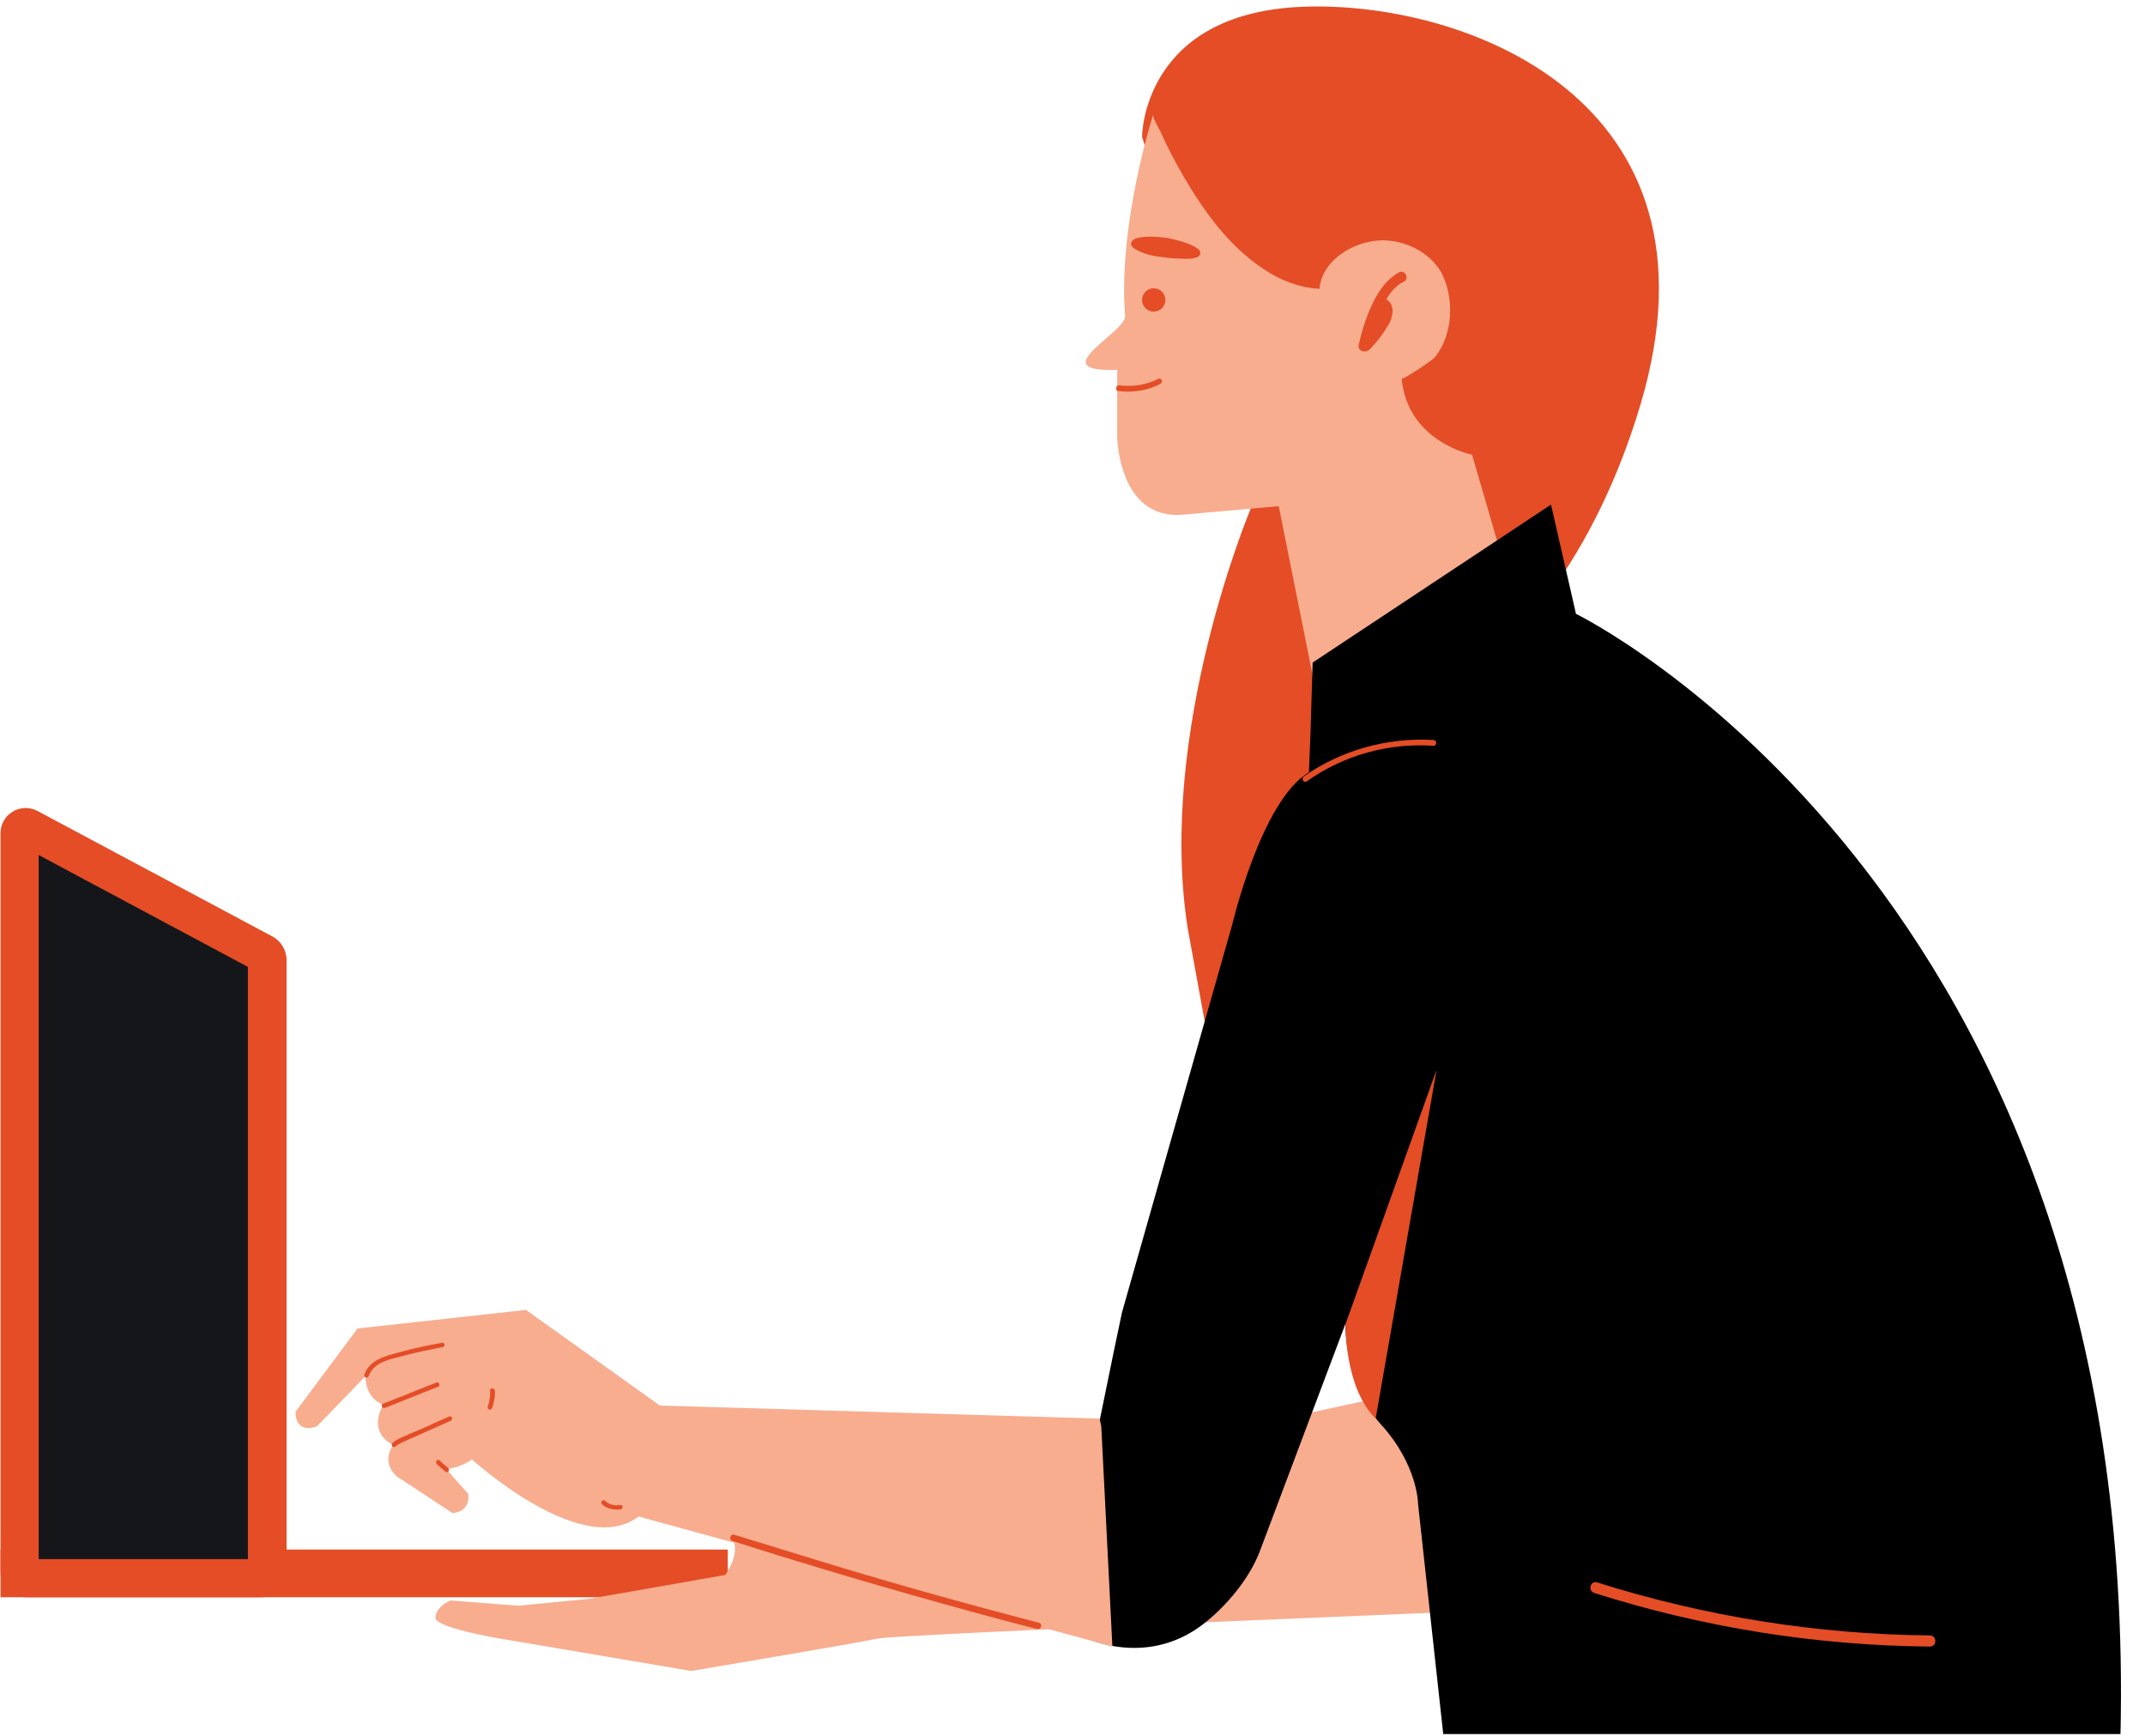 <svg xmlns="http://www.w3.org/2000/svg" xmlns:xlink="http://www.w3.org/1999/xlink" width="550" zoomAndPan="magnify" viewBox="0 0 412.5 333.75" height="445" preserveAspectRatio="xMidYMid meet" version="1.0"><defs><clipPath id="b41fbb93c1"><path d="M 203 97 L 408 97 L 408 333.422 L 203 333.422 Z M 203 97 " clip-rule="nonzero"/></clipPath></defs><path fill="#e44d26" d="M 0.098 297.945 L 139.965 297.945 L 139.965 307.117 L 0.098 307.117 Z M 0.098 297.945 " fill-opacity="1" fill-rule="nonzero"/><path fill="#e44d26" d="M 52.457 180.102 L 7.23 155.941 C 3.969 154.211 0.098 156.555 0.098 160.223 L 0.098 302.227 C 0.098 304.875 2.238 307.117 4.988 307.117 L 50.219 307.117 C 52.867 307.117 55.109 304.977 55.109 302.227 L 55.109 184.383 C 55.004 182.652 54.09 181.02 52.457 180.102 Z M 52.457 180.102 " fill-opacity="1" fill-rule="nonzero"/><path fill="#15161a" d="M 7.434 299.781 L 7.434 164.402 L 47.672 185.914 L 47.672 299.781 Z M 7.434 299.781 " fill-opacity="1" fill-rule="nonzero"/><path fill="#f8ad8f" d="M 255.18 204.977 L 267.406 268.281 L 164.109 290.707 C 164.109 290.707 155.246 288.668 152.086 285.508 C 149.031 282.246 142.309 281.734 140.371 281.227 C 138.438 280.82 122.75 277.965 122.75 277.965 C 122.75 277.965 119.184 279.594 120.914 282.246 C 120.914 282.246 131.613 287.852 134.262 288.871 C 136.91 289.789 140.371 293.766 141.188 296.621 C 142.004 299.473 139.457 302.836 139.457 302.836 L 113.273 307.426 L 99.625 308.75 L 86.688 307.73 C 86.688 307.73 83.938 308.75 83.734 310.992 C 83.527 313.234 99.219 315.578 99.219 315.578 L 132.938 321.289 C 132.938 321.289 165.129 315.887 168.691 315.07 C 172.258 314.254 288.391 309.566 288.391 309.566 C 288.391 309.566 314.367 306.711 314.266 283.266 L 304.383 201.305 Z M 255.18 204.977 " fill-opacity="1" fill-rule="nonzero"/><path fill="#e44d26" d="M 240.512 97.836 C 240.512 97.836 222.48 140.551 228.387 178.371 L 232.156 199.062 L 301.125 109.559 C 301.125 109.664 257.32 82.035 240.512 97.836 Z M 240.512 97.836 " fill-opacity="1" fill-rule="nonzero"/><path fill="#e44d26" d="M 219.629 26.277 C 219.629 26.277 219.629 2.523 250.492 1.301 C 281.359 0.078 333.008 18.938 315.488 77.754 C 297.965 136.574 254.672 146.359 254.672 146.359 Z M 219.629 26.277 " fill-opacity="1" fill-rule="nonzero"/><path fill="#f8ad8f" d="M 253.145 133.414 C 253.145 133.414 289.816 110.578 289.613 109.867 C 289.41 109.152 283.094 87.438 283.094 87.438 C 283.094 87.438 270.664 84.992 269.543 72.762 C 269.543 73.27 275.555 69.191 275.859 68.785 C 279.02 65.012 279.629 59 278 54.309 C 277.797 53.801 277.59 53.289 277.387 52.781 C 275.043 48.191 269.137 45.543 264.043 46.359 C 259.355 47.07 254.16 50.434 253.754 55.531 C 249.883 55.328 246.215 53.902 243.059 51.762 C 236.336 47.379 231.344 40.445 227.371 33.512 C 225.84 30.863 224.414 28.109 223.191 25.359 C 222.988 24.848 221.562 22.605 221.766 21.996 C 221.766 21.996 214.941 43.301 216.367 60.73 C 216.57 63.789 201.801 70.926 213.008 71.129 C 213.008 71.129 214.84 71.129 214.84 71.129 L 214.84 83.973 C 214.84 83.973 215.043 100.078 227.574 98.957 L 245.91 97.328 Z M 253.145 133.414 " fill-opacity="1" fill-rule="nonzero"/><path fill="#e44d26" d="M 224.109 57.672 C 224.109 57.969 224.055 58.258 223.938 58.531 C 223.824 58.805 223.664 59.047 223.453 59.258 C 223.242 59.469 223 59.633 222.727 59.746 C 222.453 59.859 222.164 59.914 221.867 59.914 C 221.57 59.914 221.285 59.859 221.012 59.746 C 220.738 59.633 220.492 59.469 220.285 59.258 C 220.074 59.047 219.91 58.805 219.797 58.531 C 219.684 58.258 219.629 57.969 219.629 57.672 C 219.629 57.375 219.684 57.09 219.797 56.816 C 219.91 56.539 220.074 56.297 220.285 56.086 C 220.492 55.875 220.738 55.715 221.012 55.602 C 221.285 55.488 221.57 55.43 221.867 55.43 C 222.164 55.43 222.453 55.488 222.727 55.602 C 223 55.715 223.242 55.875 223.453 56.086 C 223.664 56.297 223.824 56.539 223.938 56.816 C 224.055 57.09 224.109 57.375 224.109 57.672 Z M 224.109 57.672 " fill-opacity="1" fill-rule="nonzero"/><path fill="#e44d26" d="M 215.145 74.086 C 217.691 74.391 220.34 74.086 222.684 72.863 C 223.293 72.555 223.805 73.473 223.191 73.781 C 220.746 75.105 217.895 75.512 215.145 75.207 C 214.84 75.207 214.637 75.004 214.637 74.695 C 214.637 74.391 214.84 74.086 215.145 74.086 Z M 215.145 74.086 " fill-opacity="1" fill-rule="nonzero"/><path fill="#e44d26" d="M 230.426 47.887 C 230.426 47.988 230.426 47.988 230.426 47.887 C 230.73 48.09 230.832 48.398 230.832 48.703 C 230.832 49.008 230.527 49.312 230.324 49.414 C 229.406 49.824 227.98 49.824 227.062 49.723 C 225.84 49.723 224.617 49.621 223.398 49.414 C 221.562 49.211 219.832 48.805 218.305 47.887 C 218.098 47.785 217.793 47.582 217.691 47.379 C 217.285 46.867 217.59 46.254 218.203 45.949 C 219.934 45.238 222.582 45.543 224.516 45.746 C 226.25 46.152 228.797 46.664 230.426 47.887 Z M 230.426 47.887 " fill-opacity="1" fill-rule="nonzero"/><path fill="#e44d26" d="M 269.035 52.371 C 266.793 53.594 265.266 55.734 264.145 57.98 C 262.82 60.629 261.902 63.484 261.293 66.336 C 261.09 67.051 261.699 67.562 262.312 67.562 C 262.312 67.562 262.414 67.562 262.414 67.562 L 262.617 67.562 C 262.82 67.562 263.023 67.461 263.328 67.254 C 264.758 65.828 265.977 64.195 266.996 62.465 C 267.508 61.648 267.812 60.629 267.812 59.609 C 267.711 58.793 267.406 57.98 266.59 57.57 C 267.406 56.145 268.523 54.82 270.055 54.105 C 271.07 53.492 270.156 51.762 269.035 52.371 Z M 269.035 52.371 " fill-opacity="1" fill-rule="nonzero"/><path fill="#f8ad8f" d="M 127.129 270.422 L 101.152 251.867 L 68.758 255.438 L 56.84 271.441 C 56.84 271.441 56.535 275.723 60.914 274.293 L 70.285 264.609 C 70.285 264.609 70.082 268.789 73.75 270.113 C 73.75 270.113 70.387 275.008 75.582 277.863 C 75.582 277.863 73.137 281.023 76.297 283.875 L 86.992 290.91 C 86.992 290.91 90.457 290.91 90.051 287.242 L 85.77 282.449 C 85.77 282.449 88.316 282.348 90.762 280.613 C 90.762 280.613 112.562 300.492 123.258 291.215 Z M 127.129 270.422 " fill-opacity="1" fill-rule="nonzero"/><g clip-path="url(#b41fbb93c1)"><path fill="#000000" d="M 407.781 333.828 L 277.59 333.828 L 272.703 289.176 C 272.703 289.176 272.703 281.734 265.57 273.887 C 258.441 266.039 258.746 254.52 258.746 254.52 C 258.746 254.52 242.242 298.352 242.242 298.352 C 240.207 303.652 235.723 308.953 231.344 312.316 C 222.48 319.148 211.273 317.719 203.023 311.707 C 207.914 292.031 211.578 272.051 215.758 252.379 L 236.945 177.859 C 236.945 177.859 242.547 153.902 251.715 148.5 L 252.023 140.855 L 252.43 127.398 L 298.27 97.023 L 302.957 117.512 L 303.059 118.02 C 303.059 118.02 411.652 170.93 407.781 333.828 Z M 407.781 333.828 " fill-opacity="1" fill-rule="nonzero"/></g><path fill="#e44d26" d="M 307.133 304.266 C 327.812 310.789 349.41 314.254 371.109 314.457 C 372.535 314.457 372.535 316.598 371.109 316.598 C 349.207 316.395 327.508 312.93 306.625 306.305 C 305.301 305.895 305.809 303.855 307.133 304.266 Z M 307.133 304.266 " fill-opacity="1" fill-rule="nonzero"/><path fill="#e44d26" d="M 250.699 149.316 C 257.93 144.219 266.793 141.773 275.656 142.281 C 276.367 142.281 276.367 143.402 275.656 143.402 C 266.996 142.793 258.34 145.238 251.309 150.234 C 250.699 150.641 250.188 149.723 250.699 149.316 Z M 250.699 149.316 " fill-opacity="1" fill-rule="nonzero"/><path fill="#e44d26" d="M 70.082 264.305 C 71 261.551 74.055 260.738 76.398 260.125 C 79.25 259.309 82.102 258.699 85.059 258.188 C 85.566 258.086 85.668 258.902 85.16 259.004 C 82.613 259.512 79.965 260.023 77.418 260.738 C 75.176 261.348 71.812 261.859 70.898 264.609 C 70.695 265.121 69.879 264.812 70.082 264.305 Z M 70.082 264.305 " fill-opacity="1" fill-rule="nonzero"/><path fill="#e44d26" d="M 73.648 269.91 C 77.113 268.586 80.473 267.16 83.938 265.832 C 84.445 265.629 84.75 266.445 84.242 266.648 C 80.777 267.973 77.418 269.402 73.953 270.727 C 73.445 270.828 73.137 270.113 73.648 269.91 Z M 73.648 269.91 " fill-opacity="1" fill-rule="nonzero"/><path fill="#e44d26" d="M 75.48 277.453 C 76.195 276.844 77.008 276.434 77.824 276.129 C 78.742 275.723 79.656 275.312 80.676 274.906 C 82.613 274.09 84.445 273.172 86.383 272.359 C 86.891 272.152 87.195 272.867 86.688 273.172 C 84.852 273.988 83.02 274.805 81.188 275.621 C 80.27 276.027 79.352 276.434 78.438 276.844 C 77.621 277.25 76.703 277.555 75.992 278.168 C 75.582 278.473 75.074 277.863 75.48 277.453 Z M 75.48 277.453 " fill-opacity="1" fill-rule="nonzero"/><path fill="#e44d26" d="M 84.039 281.531 C 83.836 281.43 83.836 281.125 83.938 280.922 C 84.039 280.715 84.344 280.613 84.547 280.82 C 85.059 281.328 85.566 281.734 86.18 282.246 C 86.383 282.348 86.383 282.652 86.281 282.855 C 86.18 283.062 85.871 283.164 85.668 282.961 C 85.059 282.449 84.547 282.043 84.039 281.531 Z M 84.039 281.531 " fill-opacity="1" fill-rule="nonzero"/><path fill="#e44d26" d="M 115.82 289.281 C 115.617 289.176 115.617 288.871 115.719 288.668 C 115.82 288.465 116.129 288.363 116.332 288.566 C 117.145 289.281 118.164 289.586 119.285 289.383 C 119.793 289.281 119.898 290.094 119.387 290.195 C 118.062 290.402 116.738 290.094 115.82 289.281 Z M 115.82 289.281 " fill-opacity="1" fill-rule="nonzero"/><path fill="#e44d26" d="M 93.816 270.422 C 94.125 269.504 94.328 268.383 94.227 267.465 C 94.227 267.262 94.328 266.953 94.633 266.953 C 94.836 266.953 95.039 267.059 95.141 267.262 C 95.246 268.383 95.039 269.605 94.633 270.727 C 94.531 270.93 94.328 271.133 94.125 271.031 C 93.816 270.93 93.715 270.727 93.816 270.422 Z M 93.816 270.422 " fill-opacity="1" fill-rule="nonzero"/><path fill="#e44d26" d="M 258.746 254.621 C 258.746 254.621 258.543 266.852 264.551 272.766 L 276.266 205.688 Z M 258.746 254.621 " fill-opacity="1" fill-rule="nonzero"/><path fill="#f8ad8f" d="M 211.477 272.766 L 125.602 270.219 L 121.426 291.215 L 213.922 316.598 L 211.785 274.293 Z M 211.477 272.766 " fill-opacity="1" fill-rule="nonzero"/><path fill="#e44d26" d="M 199.762 312.012 C 184.48 308.035 169.203 303.754 154.125 299.066 C 149.848 297.742 145.465 296.414 141.188 295.09 C 140.473 294.887 140.066 296.008 140.883 296.312 C 155.957 301.105 171.137 305.59 186.418 309.77 C 190.797 310.992 195.078 312.113 199.457 313.234 C 200.273 313.336 200.578 312.215 199.762 312.012 Z M 199.762 312.012 " fill-opacity="1" fill-rule="nonzero"/></svg>